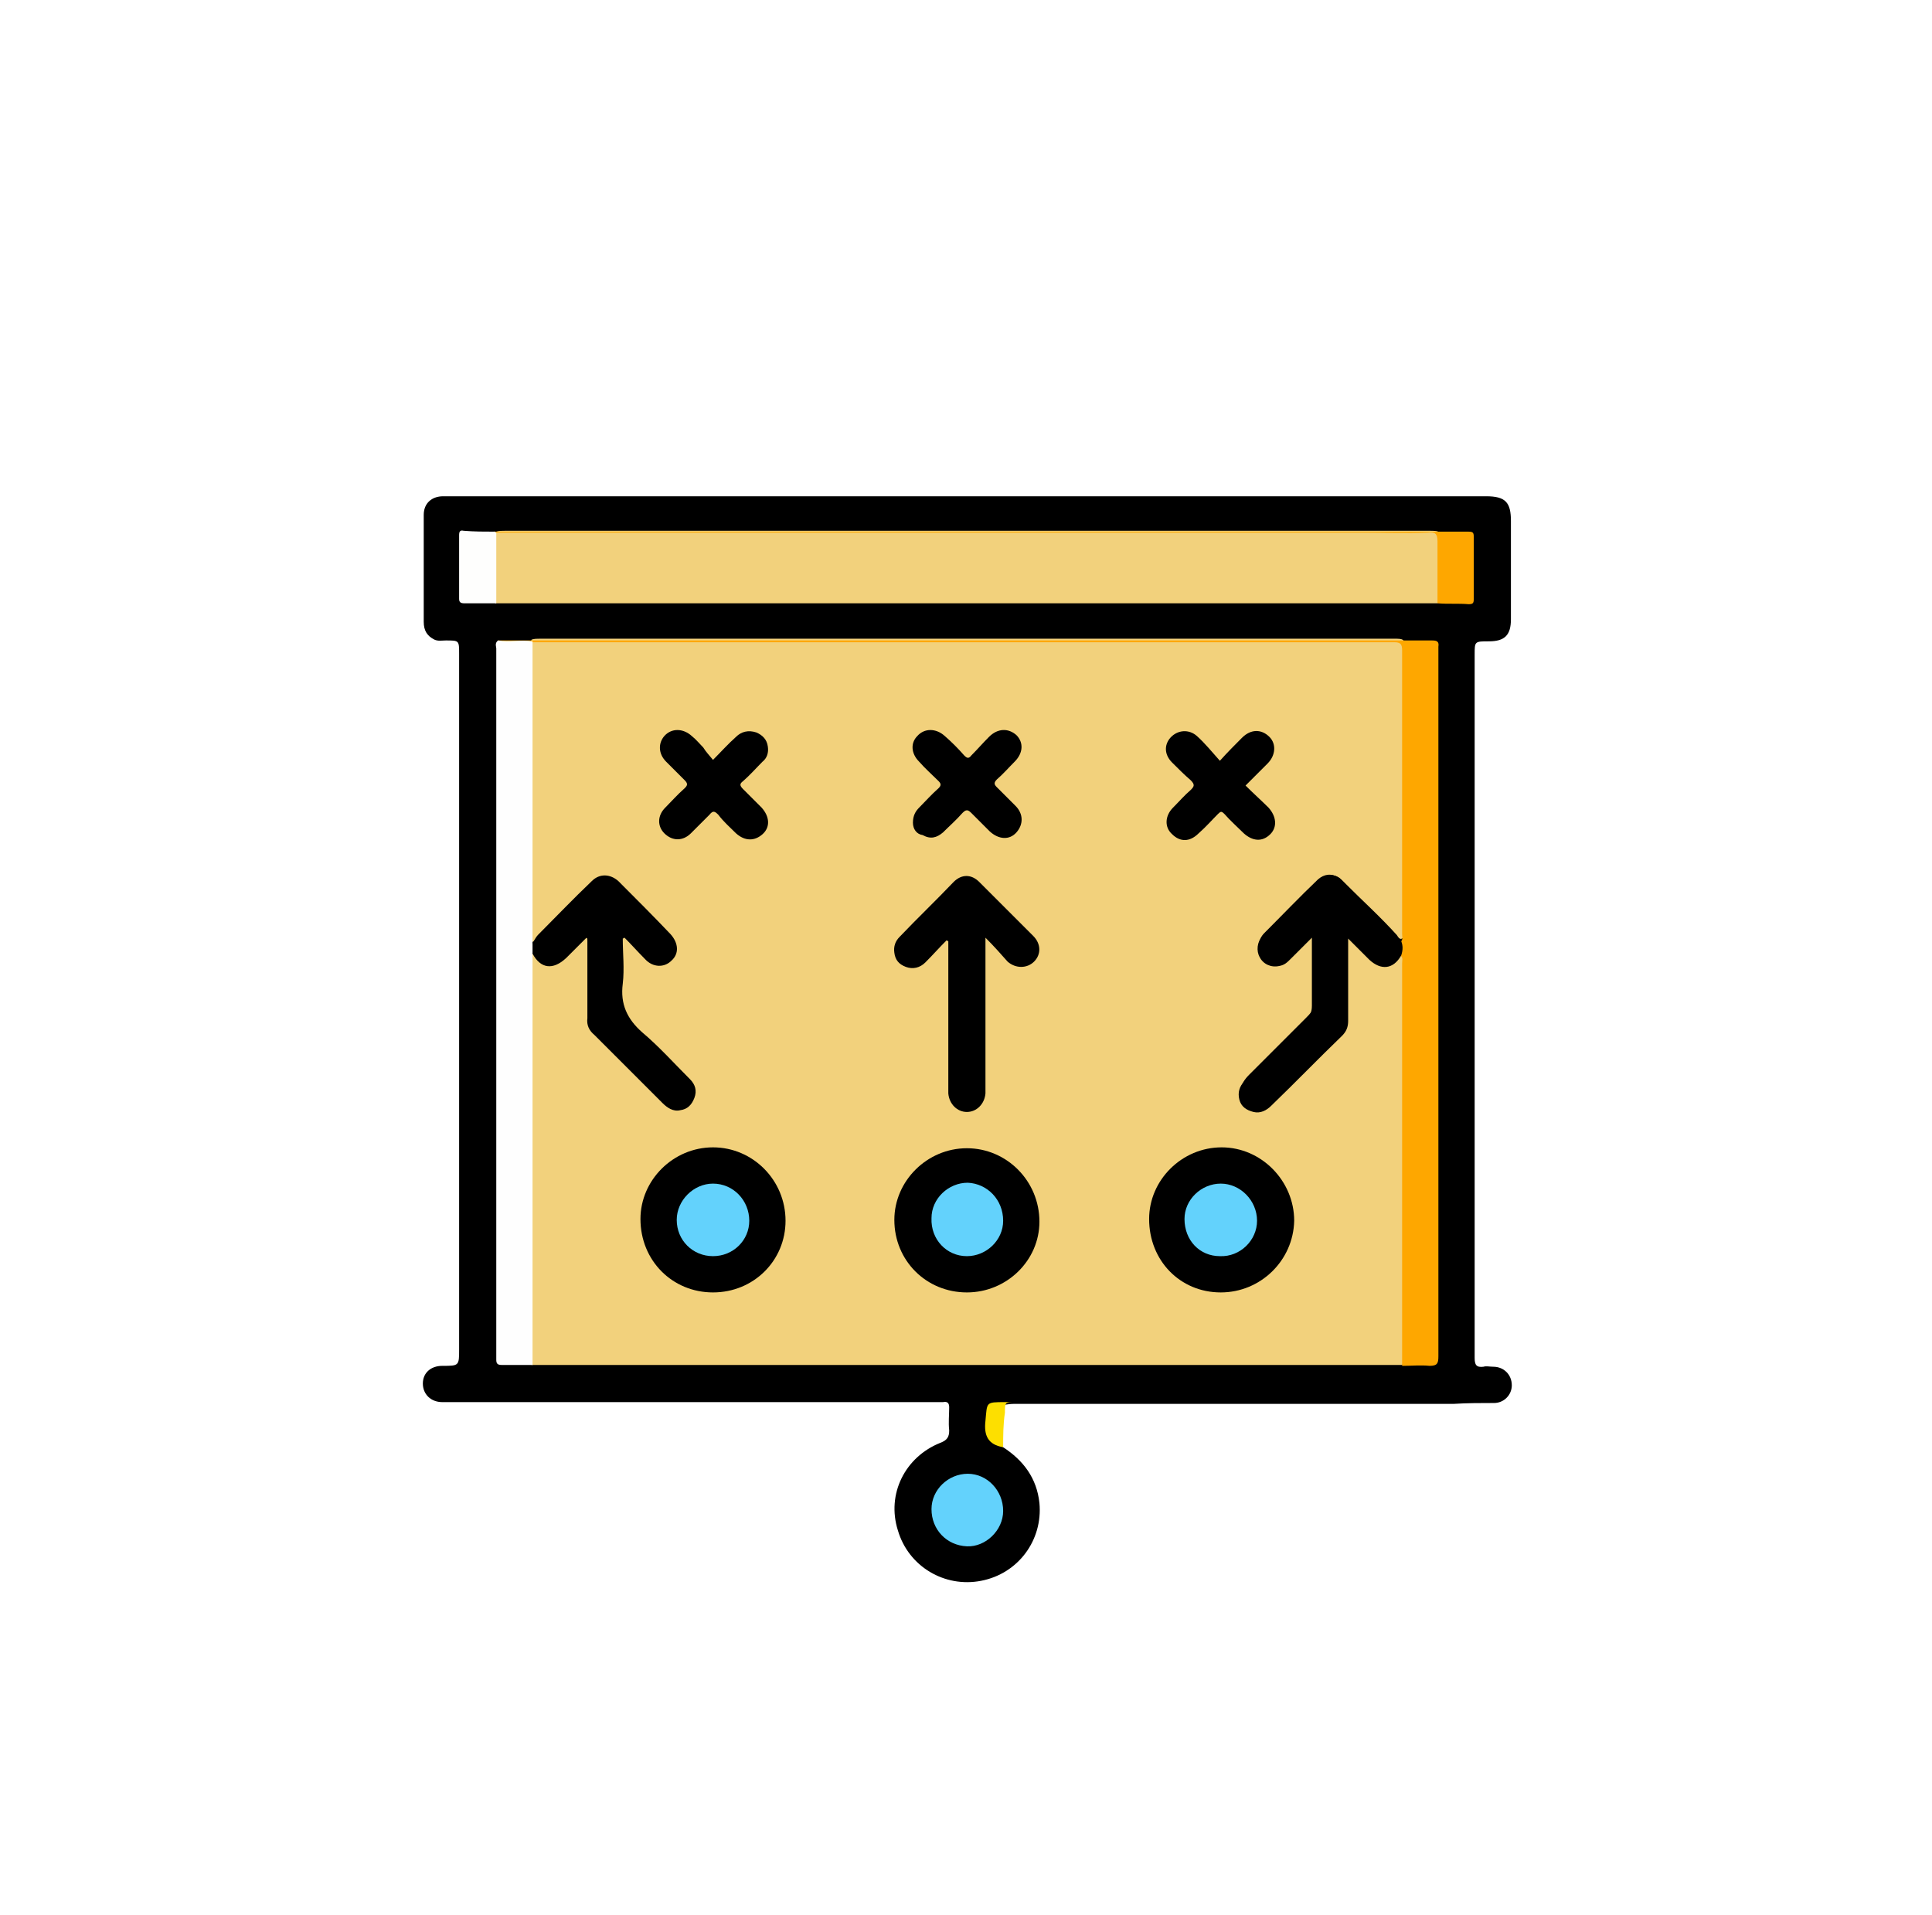 <?xml version="1.0" encoding="utf-8"?>
<!-- Generator: Adobe Illustrator 22.0.0, SVG Export Plug-In . SVG Version: 6.00 Build 0)  -->
<svg version="1.1" xmlns="http://www.w3.org/2000/svg" xmlns:xlink="http://www.w3.org/1999/xlink" x="0px" y="0px"
	 viewBox="0 0 218.4 216.5" style="enable-background:new 0 0 218.4 216.5;" xml:space="preserve">
<style type="text/css">
	.st0{fill:#FFFFFF;}
	.st1{opacity:0.3;}
	.st2{fill:#39B2BE;}
	.st3{fill:#D36E6E;}
	.st4{fill:none;stroke:#B0EF4D;stroke-width:2.5;stroke-linecap:round;stroke-linejoin:round;}
	.st5{fill:#99C503;}
	.st6{fill:none;stroke:#007D25;stroke-width:3.139;stroke-linecap:round;stroke-linejoin:round;}
	.st7{fill:#5B00DA;}
	.st8{fill:none;stroke:#FFFFFF;stroke-width:2.9;stroke-miterlimit:10;}
	.st9{fill-rule:evenodd;clip-rule:evenodd;fill:#FFFFFF;}
	.st10{fill:none;stroke:#99C503;stroke-width:2.994;stroke-linecap:round;stroke-linejoin:round;}
	.st11{fill:#C6433E;}
	.st12{fill:#E20613;}
	.st13{fill:#FCD570;}
	.st14{fill:#FCCD56;}
	.st15{fill:#F5BB41;}
	.st16{fill:#FDE19A;}
	.st17{fill:#FCD879;}
	.st18{fill:#FCD05E;}
	.st19{fill:#F6C55B;}
	.st20{fill:#F7B056;}
	.st21{fill:#F59B45;}
	.st22{fill-rule:evenodd;clip-rule:evenodd;fill:#FFC700;}
	.st23{opacity:0.39;}
	.st24{fill:none;stroke:#FFFFFF;stroke-width:2;stroke-linecap:round;stroke-linejoin:round;}
	.st25{fill:none;stroke:#FFFFFF;stroke-width:2.978;stroke-linecap:round;stroke-linejoin:round;}
	.st26{fill:none;stroke:#FFFFFF;stroke-width:1.975;stroke-linecap:round;stroke-linejoin:round;}
	.st27{fill:none;stroke:#FFFFFF;stroke-width:1.843;stroke-linecap:round;stroke-linejoin:round;}
	.st28{fill:none;stroke:#99C503;stroke-width:3.158;stroke-linecap:round;stroke-linejoin:round;}
	.st29{fill:#FBB040;}
	.st30{fill:#ED5739;}
	.st31{fill:#ED1C24;}
	.st32{fill:#8F1116;}
	.st33{fill:#684791;}
	.st34{fill:#ADF1FF;}
	.st35{fill:#981108;}
	.st36{fill:#BF0F11;}
	.st37{fill:#E73F3A;}
	.st38{fill:#B1100E;}
	.st39{fill:#E20A17;}
	.st40{fill:#A8110C;}
	.st41{fill:#3A9B51;}
	.st42{fill:#58B46D;}
	.st43{fill-rule:evenodd;clip-rule:evenodd;fill:#220501;}
	.st44{fill-rule:evenodd;clip-rule:evenodd;fill:#F6B400;}
	.st45{fill-rule:evenodd;clip-rule:evenodd;fill:#EC7E00;}
	.st46{fill-rule:evenodd;clip-rule:evenodd;fill:#E61F11;}
	.st47{fill-rule:evenodd;clip-rule:evenodd;fill:#77305F;}
	.st48{fill-rule:evenodd;clip-rule:evenodd;fill:#00AE8A;}
	.st49{fill-rule:evenodd;clip-rule:evenodd;fill:#5D1913;}
	.st50{fill:none;stroke:#FFFFFF;stroke-width:0.993;stroke-linecap:round;stroke-linejoin:round;}
	.st51{fill:none;stroke:#FFFFFF;stroke-width:0.9;stroke-linecap:round;stroke-linejoin:round;}
	.st52{fill:none;stroke:#FFFFFF;stroke-width:0.347;stroke-linecap:round;stroke-linejoin:round;}
	.st53{fill:none;stroke:#FFFFFF;stroke-width:0.434;stroke-linecap:round;stroke-linejoin:round;}
	.st54{opacity:0.24;}
	.st55{fill:#FDFDFD;}
	.st56{fill:#FCD212;}
	.st57{fill-rule:evenodd;clip-rule:evenodd;fill:#FF989D;}
	.st58{fill-rule:evenodd;clip-rule:evenodd;fill:#87432A;}
	.st59{fill-rule:evenodd;clip-rule:evenodd;fill:#E9521A;}
	.st60{fill-rule:evenodd;clip-rule:evenodd;fill:#7F252C;}
	.st61{fill-rule:evenodd;clip-rule:evenodd;fill:#2B2626;}
	.st62{fill-rule:evenodd;clip-rule:evenodd;fill:#696969;}
	.st63{fill-rule:evenodd;clip-rule:evenodd;fill:#8C8C8B;}
	.st64{fill-rule:evenodd;clip-rule:evenodd;fill:#3D4D70;}
	.st65{fill:#6400DA;}
	.st66{fill:#FF6500;}
	.st67{fill:#F4EBC6;}
	.st68{fill:#B9B295;}
	.st69{fill:#0E0E0E;}
	.st70{fill:#000922;}
	.st71{fill:#FFFFC7;}
	.st72{fill:#8BBFCB;}
	.st73{fill:#B3D5DD;}
	.st74{fill:#00AEEF;}
	.st75{fill:#008FEF;}
	.st76{fill:#4E82B0;}
	.st77{fill:#5A93B5;}
	.st78{fill:none;stroke:#003142;stroke-width:2.063;stroke-miterlimit:10;}
	.st79{fill:#252D42;}
	.st80{fill:#00090C;}
	.st81{fill:#79B2FF;}
	.st82{fill:#9BC6FF;}
	.st83{fill:#FFCB7C;}
	.st84{fill:#F6838D;}
	.st85{fill:#4799CF;}
	.st86{fill:#D9D9D9;}
	.st87{fill:#AAE5C8;}
	.st88{fill:#85BC94;}
	.st89{fill:#EA9D2D;}
	.st90{fill:#EBEBEB;}
	.st91{fill:#5ABCF3;}
	.st92{fill:#E06661;}
	.st93{fill:#CDCDCD;}
	.st94{fill:#FBB540;}
	.st95{fill:#FDC9A6;}
	.st96{fill:#475D6D;}
	.st97{fill:#2C3F4F;}
	.st98{fill:#F9DC6A;}
	.st99{fill:#E5AC51;}
	.st100{fill:#2BB4F3;}
	.st101{fill:#1687C4;}
	.st102{fill:#F2A077;}
	.st103{fill:#FFCCAA;}
	.st104{fill:#FF5A59;}
	.st105{fill:#CE3A4C;}
	.st106{fill:#FFC800;}
	.st107{fill:#009EE2;}
	.st108{fill:#FFD600;}
	.st109{fill:#005693;}
	.st110{fill:#34A836;}
	.st111{fill-rule:evenodd;clip-rule:evenodd;fill:none;}
	.st112{fill-rule:evenodd;clip-rule:evenodd;fill:#D6C1BE;}
	.st113{fill-rule:evenodd;clip-rule:evenodd;fill:#EAE2E0;}
	.st114{fill-rule:evenodd;clip-rule:evenodd;fill:#66C0B0;}
	.st115{fill-rule:evenodd;clip-rule:evenodd;fill:#56B09E;}
	.st116{fill:none;}
	.st117{fill:#011826;}
	.st118{opacity:0.4;}
	.st119{fill:#00294F;}
	.st120{fill:#884D30;}
	.st121{fill:#3F0D0B;}
	.st122{fill:#A86C0E;}
	.st123{fill:#F09915;}
	.st124{opacity:0.4;fill:#FFFFFF;}
	.st125{fill:#DCDDEE;}
	.st126{fill:#A5A3A9;}
	.st127{fill:#DCCEC3;}
	.st128{fill:#9D5224;}
	.st129{fill:#612E05;}
	.st130{fill:#804118;}
	.st131{fill:#562504;}
	.st132{fill:#723412;}
	.st133{fill:#E3CDBF;}
	.st134{fill:#240500;}
	.st135{fill:#391B00;}
	.st136{fill:#462500;}
	.st137{fill:#D3C8BF;}
	.st138{fill:#4F2200;}
	.st139{fill:none;stroke:#FFFFFF;stroke-width:0.807;stroke-linecap:round;stroke-linejoin:round;}
	.st140{opacity:0.1;fill:#00C1A8;}
	.st141{fill:#FA6B08;}
	.st142{fill:#FF9138;}
	.st143{fill:#123025;}
	.st144{fill:none;stroke:#001609;stroke-width:3;stroke-miterlimit:10;}
	.st145{fill:#32453F;}
	.st146{opacity:0.1;clip-path:url(#SVGID_2_);}
	.st147{fill:#A1B6AD;}
	.st148{fill:#CE5606;}
	.st149{fill:#FDFDD6;}
	.st150{fill:#FDFDDA;}
	.st151{fill:none;stroke:#FDFDD6;stroke-miterlimit:10;}
	.st152{fill:#FF9D4E;}
	.st153{fill:#FFD161;}
	.st154{fill:#FFCC41;}
	.st155{fill:#FFAC00;}
	.st156{fill:#00C1A8;}
	.st157{fill:#001609;}
	.st158{fill:none;stroke:#FFFFFF;stroke-width:3;stroke-linecap:round;stroke-linejoin:round;}
	.st159{fill:#009CDD;}
	.st160{clip-path:url(#SVGID_6_);}
	.st161{fill:url(#SVGID_7_);}
	.st162{fill:url(#SVGID_8_);}
	.st163{fill:url(#SVGID_9_);}
	.st164{fill:url(#SVGID_10_);}
	.st165{fill:url(#SVGID_11_);}
	.st166{fill:url(#SVGID_12_);}
	.st167{fill:url(#SVGID_13_);}
	.st168{fill:url(#SVGID_14_);}
	.st169{fill:url(#SVGID_15_);}
	.st170{fill:url(#SVGID_16_);}
	.st171{fill:url(#SVGID_17_);}
	.st172{fill:url(#SVGID_18_);}
	.st173{fill:url(#SVGID_19_);}
	.st174{fill:url(#SVGID_20_);}
	.st175{fill:url(#SVGID_21_);}
	.st176{fill:url(#SVGID_22_);}
	.st177{fill:url(#SVGID_23_);}
	.st178{fill:#EBF3FA;}
	.st179{clip-path:url(#SVGID_6_);fill:url(#SVGID_24_);}
	.st180{fill:url(#SVGID_25_);}
	.st181{fill:url(#SVGID_26_);}
	.st182{fill:url(#SVGID_29_);}
	.st183{fill:url(#SVGID_30_);}
	.st184{clip-path:url(#SVGID_32_);}
	.st185{clip-path:url(#SVGID_36_);}
	.st186{fill:#418421;}
	.st187{fill:#2D660E;}
	.st188{fill:#84D84E;}
	.st189{opacity:0.4;fill:#2D660E;}
	.st190{fill:#EDC174;}
	.st191{fill:#D8A34E;}
	.st192{fill:#C18733;}
	.st193{opacity:0.4;fill:#1B3D04;}
	.st194{fill:#6AC634;}
	.st195{fill:#245109;}
	.st196{fill:#D6854D;}
	.st197{fill:#BC6428;}
	.st198{fill:#492004;}
	.st199{fill:#66BC2E;}
	.st200{clip-path:url(#SVGID_36_);fill:#009CDD;}
	.st201{fill:#D8BF4C;}
	.st202{fill:#4BDDFD;}
	.st203{opacity:0.6;fill:#13BDE5;}
	.st204{opacity:0.5;fill:#FFEAC1;}
	.st205{opacity:0.7;fill:#FFEAC1;}
	.st206{fill:#FAFFDE;}
	.st207{opacity:0.2;}
	.st208{fill:#BF9D62;}
	.st209{clip-path:url(#SVGID_40_);}
	.st210{clip-path:url(#SVGID_44_);fill:none;}
	.st211{clip-path:url(#SVGID_48_);fill:url(#SVGID_49_);}
	.st212{clip-path:url(#SVGID_48_);fill:url(#SVGID_50_);}
	.st213{clip-path:url(#SVGID_48_);fill:#009CDD;}
	.st214{clip-path:url(#SVGID_48_);}
	.st215{fill:url(#SVGID_51_);}
	.st216{fill:url(#SVGID_52_);}
	.st217{fill:url(#SVGID_53_);}
	.st218{fill:url(#SVGID_54_);}
	.st219{fill:url(#SVGID_55_);}
	.st220{fill:url(#SVGID_56_);}
	.st221{fill:url(#SVGID_57_);}
	.st222{fill:url(#SVGID_58_);}
	.st223{fill:url(#SVGID_59_);}
	.st224{fill:url(#SVGID_60_);}
	.st225{fill:url(#SVGID_61_);}
	.st226{fill:url(#SVGID_62_);}
	.st227{fill:url(#SVGID_63_);}
	.st228{fill:url(#SVGID_64_);}
	.st229{fill:url(#SVGID_65_);}
	.st230{fill:url(#SVGID_66_);}
	.st231{fill:url(#SVGID_67_);}
	.st232{fill:url(#SVGID_68_);}
	.st233{fill:url(#SVGID_69_);}
	.st234{fill:url(#SVGID_70_);}
	.st235{fill:url(#SVGID_71_);}
	.st236{fill:url(#SVGID_72_);}
	.st237{fill:url(#SVGID_73_);}
	.st238{fill:url(#SVGID_74_);}
	.st239{fill:url(#SVGID_75_);}
	.st240{fill:url(#SVGID_76_);}
	.st241{fill:url(#SVGID_77_);}
	.st242{fill:url(#SVGID_78_);}
	.st243{fill:url(#SVGID_79_);}
	.st244{fill:url(#SVGID_80_);}
	.st245{fill:url(#SVGID_81_);}
	.st246{fill:url(#SVGID_82_);}
	.st247{fill:url(#SVGID_83_);}
	.st248{fill:url(#SVGID_84_);}
	.st249{fill:url(#SVGID_85_);}
	.st250{fill:url(#SVGID_86_);}
	.st251{fill:url(#SVGID_87_);}
	.st252{fill:url(#SVGID_88_);}
	.st253{fill:url(#SVGID_89_);}
	.st254{fill:url(#SVGID_90_);}
	.st255{fill:url(#SVGID_91_);}
	.st256{fill:#3B3637;}
	.st257{fill:none;stroke:#3B3637;stroke-width:3;stroke-miterlimit:10;}
	.st258{fill:url(#SVGID_92_);}
	.st259{fill:url(#SVGID_93_);}
	.st260{fill:url(#SVGID_96_);}
	.st261{fill:#4171B1;}
	.st262{fill:#EF7641;}
	.st263{fill:#FDC543;}
	.st264{opacity:0.4;fill:#EF7641;}
	.st265{fill:#D9DAEF;}
	.st266{opacity:0.47;fill:#7B769A;}
	.st267{fill:#E83C70;}
	.st268{opacity:0.38;fill:#D9DAEF;}
	.st269{opacity:0.47;fill:#A29FB8;}
	.st270{fill:#78CED3;}
	.st271{fill:#ACE1E4;}
	.st272{fill:#E6E7F4;}
	.st273{fill:#F8C6AF;}
	.st274{fill:#FEE7B0;}
	.st275{fill:#25578E;}
	.st276{fill:none;stroke:#1F1E21;stroke-width:0.807;stroke-linecap:round;stroke-linejoin:round;}
	.st277{fill:none;stroke:#FF7F0A;stroke-width:3.139;stroke-linecap:round;stroke-linejoin:round;}
	.st278{fill:none;stroke:#FF590A;stroke-width:2.855;stroke-linecap:round;stroke-linejoin:round;}
	.st279{fill:none;stroke:#FF7F0A;stroke-width:3.711;stroke-miterlimit:10;}
	.st280{fill:none;stroke:#FF590A;stroke-width:3.584;stroke-miterlimit:10;}
	.st281{fill:#FF590A;}
	.st282{fill:#FFE300;}
	.st283{fill:#5BCBEA;}
	.st284{fill:#1A1B25;}
	.st285{fill:#03ADF8;}
	.st286{opacity:0.85;fill:#917F86;}
	.st287{opacity:0.55;fill:#E0DBDD;}
	.st288{fill:#FF0029;}
	.st289{opacity:0.55;fill:#E0DBAC;}
	.st290{fill:#21222C;}
	.st291{fill:#C2C2C5;}
	.st292{fill:#FF1867;}
	.st293{fill:#DCDDEE;stroke:#3F0D0B;stroke-width:1.115;stroke-linecap:round;stroke-linejoin:round;stroke-miterlimit:10;}
	.st294{fill:#86C8CD;}
	.st295{fill:#5B7976;}
	.st296{fill:#86C8CD;stroke:#3F0D0B;stroke-width:1.115;stroke-linecap:round;stroke-linejoin:round;stroke-miterlimit:10;}
	.st297{fill:#1F1E21;}
	.st298{fill:#F7E939;}
	.st299{opacity:0.1;clip-path:url(#SVGID_98_);}
	.st300{fill:url(#SVGID_99_);}
	.st301{fill:none;stroke:#FDC543;stroke-linecap:round;stroke-linejoin:round;}
	.st302{fill:#0055B8;}
	.st303{fill:#FF7E00;}
	.st304{fill:#72D8F0;}
	.st305{fill:#069C3E;}
	.st306{fill:#FEC300;}
	.st307{fill:#0073C0;}
	.st308{fill:#9184BB;}
	.st309{fill:#E3DF00;}
	.st310{fill:#FF2480;}
	.st311{fill:#414D56;}
	.st312{fill:#989CB7;}
	.st313{fill:none;stroke:#383838;stroke-linecap:round;stroke-linejoin:round;}
	.st314{fill:#383838;}
	.st315{fill:#4E4E4E;}
	.st316{clip-path:url(#SVGID_103_);}
	.st317{fill:#459D75;}
	.st318{fill:#7E5200;}
	.st319{fill:#613D00;}
	.st320{opacity:0.1;fill:#FFFFFF;}
	.st321{opacity:0.15;fill:#FFFFFF;}
	.st322{opacity:0.2;fill:#FFFFFF;}
	.st323{opacity:0.2;fill:#4D8028;}
	.st324{fill:#54AD42;}
	.st325{fill:#156E2D;}
	.st326{fill:url(#SVGID_104_);}
	.st327{fill:url(#SVGID_105_);}
	.st328{opacity:0.3;fill:url(#SVGID_106_);}
	.st329{fill:url(#SVGID_107_);}
	.st330{fill:#532D00;}
	.st331{opacity:0.3;fill:url(#SVGID_108_);}
	.st332{fill:url(#SVGID_109_);}
	.st333{fill:url(#SVGID_110_);}
	.st334{fill:url(#SVGID_111_);}
	.st335{fill:url(#SVGID_112_);}
	.st336{opacity:0.3;fill:url(#SVGID_113_);}
	.st337{opacity:0.3;fill:url(#SVGID_114_);}
	.st338{opacity:0.3;fill:url(#SVGID_115_);}
	.st339{fill:url(#SVGID_116_);}
	.st340{fill:url(#SVGID_117_);}
	.st341{fill:url(#SVGID_118_);}
	.st342{fill:url(#SVGID_119_);}
	.st343{fill:url(#SVGID_120_);}
	.st344{opacity:0.3;fill:url(#SVGID_121_);}
	.st345{opacity:0.3;fill:url(#SVGID_122_);}
	.st346{fill:url(#SVGID_123_);}
	.st347{fill:url(#SVGID_124_);}
	.st348{fill:url(#SVGID_125_);}
	.st349{fill:url(#SVGID_126_);}
	.st350{fill:url(#SVGID_127_);}
	.st351{opacity:0.3;fill:url(#SVGID_128_);}
	.st352{opacity:0.3;fill:url(#SVGID_129_);}
	.st353{opacity:0.3;fill:url(#SVGID_130_);}
	.st354{fill:url(#SVGID_131_);}
	.st355{fill:url(#SVGID_132_);}
	.st356{fill:url(#SVGID_133_);}
	.st357{fill:#3D2500;}
	.st358{fill:#75BFD8;}
	.st359{opacity:0.24;clip-path:url(#SVGID_135_);}
	.st360{fill:#FFFFFF;stroke:#FFFFFF;stroke-miterlimit:10;}
	.st361{fill:#FFFFFF;stroke:#FFFFFF;stroke-width:2.9;stroke-miterlimit:10;}
	.st362{fill-rule:evenodd;clip-rule:evenodd;fill:#FFFFFF;stroke:#FFFFFF;stroke-miterlimit:10;}
	.st363{fill:none;stroke:#FFFFFF;stroke-width:3.551;stroke-linecap:round;stroke-linejoin:round;}
	.st364{fill:none;stroke:#FFFFFF;stroke-width:3.746;stroke-linecap:round;stroke-linejoin:round;}
	.st365{fill:none;stroke:#003142;stroke-width:2.444;stroke-miterlimit:10;}
	.st366{clip-path:url(#SVGID_137_);}
	.st367{fill:#488AB7;}
	.st368{fill:#F29949;}
	.st369{fill:#F94600;}
	.st370{fill:#2D202A;}
	.st371{fill:#053451;}
	.st372{fill:#7F3F14;}
	.st373{fill:#D88139;}
	.st374{fill:#A85822;}
	.st375{fill:#2E1F22;}
	.st376{fill:#E28940;}
	.st377{clip-path:url(#SVGID_139_);fill:#B0EEE8;}
	.st378{clip-path:url(#SVGID_139_);}
	.st379{fill:#CEAE97;}
	.st380{fill:#B79780;}
	.st381{fill:#AF4C4A;}
	.st382{fill:#C16363;}
	.st383{fill:#8090AA;}
	.st384{fill:#4E4F56;}
	.st385{fill:#CBCBD1;}
	.st386{fill:#FCFCFC;}
	.st387{fill:#DEDEE0;}
	.st388{fill:#F0F0F2;}
	.st389{fill:#D8645B;}
	.st390{fill:#BDBDBD;}
	.st391{fill:#E57873;}
	.st392{fill:#D19A75;}
	.st393{fill:#BC845E;}
	.st394{fill:#DB9E75;}
	.st395{clip-path:url(#SVGID_141_);fill:#B0EEE8;}
	.st396{clip-path:url(#SVGID_141_);}
	.st397{fill:#F99F55;}
	.st398{fill:#EF8637;}
	.st399{fill:#FCAC70;}
	.st400{fill:#C6CADB;}
	.st401{opacity:0.6;fill:#F0F0F2;}
	.st402{fill:#B4B9D3;}
	.st403{fill:#7B809B;}
	.st404{fill:#B2B7CE;}
	.st405{fill:#5F6B89;}
	.st406{clip-path:url(#SVGID_143_);fill:#4E5B75;}
	.st407{fill:#AF4B48;}
	.st408{clip-path:url(#SVGID_145_);}
	.st409{fill:#8ED1DB;}
	.st410{fill:#FCEF50;}
	.st411{fill:none;stroke:#3F3B3C;stroke-width:0.5;stroke-miterlimit:10;}
	.st412{fill:#F28B0F;}
	.st413{fill:#F4AC0E;}
	.st414{fill:#E86B62;}
	.st415{fill:#5B462F;}
	.st416{fill:#CE493E;}
	.st417{clip-path:url(#SVGID_147_);}
	.st418{fill:#2296BA;}
	.st419{fill:#BADB45;}
	.st420{fill:#69A8D9;}
	.st421{fill:none;stroke:#89C7DA;stroke-miterlimit:10;}
	.st422{fill:none;stroke:#69A8D9;stroke-width:0.9;stroke-linecap:round;stroke-linejoin:round;}
	.st423{fill:#ECECED;}
	.st424{fill:none;stroke:#E73F3A;stroke-width:3;stroke-linecap:round;stroke-linejoin:round;}
	.st425{opacity:0.8;clip-path:url(#SVGID_149_);fill:#009CDD;}
	.st426{opacity:0.8;clip-path:url(#SVGID_149_);}
	.st427{fill:url(#SVGID_151_);}
	.st428{fill:url(#SVGID_152_);}
	.st429{fill:url(#SVGID_153_);}
	.st430{fill:url(#SVGID_154_);}
	.st431{fill:url(#SVGID_155_);}
	.st432{fill:url(#SVGID_156_);}
	.st433{fill:url(#SVGID_157_);}
	.st434{fill:url(#SVGID_158_);}
	.st435{fill:url(#SVGID_159_);}
	.st436{fill:url(#SVGID_160_);}
	.st437{fill:url(#SVGID_161_);}
	.st438{fill:url(#SVGID_163_);}
	.st439{fill:url(#SVGID_165_);}
	.st440{fill:url(#SVGID_167_);}
	.st441{fill:url(#SVGID_169_);}
	.st442{fill:url(#SVGID_171_);}
	.st443{fill:url(#SVGID_173_);}
	.st444{fill:url(#SVGID_174_);}
	.st445{fill:url(#SVGID_175_);}
	.st446{fill:url(#SVGID_177_);}
	.st447{fill:url(#SVGID_179_);}
	.st448{fill:url(#SVGID_180_);}
	.st449{fill:url(#SVGID_181_);}
	.st450{fill:url(#SVGID_182_);}
	.st451{fill:url(#SVGID_183_);}
	.st452{fill:none;stroke:#FFFFFF;stroke-width:0.648;stroke-miterlimit:10;}
	.st453{fill:url(#SVGID_184_);}
	.st454{fill:url(#SVGID_185_);}
	.st455{fill:url(#SVGID_186_);}
	.st456{fill:url(#SVGID_187_);}
	.st457{fill:url(#SVGID_188_);}
	.st458{fill:url(#SVGID_189_);}
	.st459{fill:url(#SVGID_190_);}
	.st460{fill:url(#SVGID_191_);}
	.st461{fill:url(#SVGID_192_);}
	.st462{fill:url(#SVGID_193_);}
	.st463{fill:url(#SVGID_194_);}
	.st464{fill:url(#SVGID_195_);}
	.st465{fill:url(#SVGID_196_);}
	.st466{fill:url(#SVGID_197_);}
	.st467{fill:url(#SVGID_198_);}
	.st468{fill:url(#SVGID_199_);}
	.st469{fill:url(#SVGID_200_);}
	.st470{fill:url(#SVGID_201_);}
	.st471{fill:url(#SVGID_202_);}
	.st472{fill:url(#SVGID_203_);}
	.st473{fill:url(#SVGID_204_);}
	.st474{opacity:0.24;clip-path:url(#SVGID_207_);}
	.st475{fill:#FF902C;}
	.st476{fill:none;stroke:#FF902C;stroke-width:3.551;stroke-linecap:round;stroke-linejoin:round;}
	.st477{fill:none;stroke:#FF902C;stroke-width:3.746;stroke-linecap:round;stroke-linejoin:round;}
	.st478{opacity:0.5;fill:#FFFFFF;}
	.st479{fill:#798746;}
	.st480{fill:#704A30;}
	.st481{fill:#A7BC77;}
	.st482{clip-path:url(#SVGID_209_);fill:#4E5B75;}
	.st483{fill:#BDD381;}
	.st484{opacity:0.24;clip-path:url(#SVGID_211_);}
	.st485{fill:#A9D146;}
	.st486{fill:none;stroke:#99C503;stroke-width:3.551;stroke-linecap:round;stroke-linejoin:round;}
	.st487{fill:none;stroke:#99C503;stroke-width:3.746;stroke-linecap:round;stroke-linejoin:round;}
	.st488{fill:#9AE9F4;}
	.st489{fill:none;stroke:#9AE9F4;stroke-width:3.551;stroke-linecap:round;stroke-linejoin:round;}
	.st490{fill:none;stroke:#9AE9F4;stroke-width:3.746;stroke-linecap:round;stroke-linejoin:round;}
	.st491{opacity:0.89;}
	.st492{opacity:0.44;fill:url(#SVGID_212_);}
	.st493{opacity:0.19;fill:url(#SVGID_213_);}
	.st494{fill:#80DFE5;}
	.st495{opacity:0.47;fill:#00B1CB;}
	.st496{fill:#1B87A1;}
	.st497{fill:#1D788B;}
	.st498{fill:#185C69;}
	.st499{fill:#0C525E;}
	.st500{opacity:0.24;clip-path:url(#SVGID_215_);}
	.st501{fill:#F2BD00;}
	.st502{fill:none;stroke:#F2BD00;stroke-width:3.551;stroke-linecap:round;stroke-linejoin:round;}
	.st503{fill:none;stroke:#F2BD00;stroke-width:3.746;stroke-linecap:round;stroke-linejoin:round;}
	.st504{fill:#E54654;}
	.st505{fill:#463131;}
	.st506{fill:#FF6800;}
	.st507{clip-path:url(#SVGID_216_);}
	.st508{clip-path:url(#SVGID_218_);}
	.st509{clip-path:url(#SVGID_218_);fill:#009CDD;}
	.st510{clip-path:url(#SVGID_220_);}
	.st511{clip-path:url(#SVGID_223_);fill:none;}
	.st512{clip-path:url(#SVGID_226_);fill:url(#SVGID_228_);}
	.st513{clip-path:url(#SVGID_226_);fill:url(#SVGID_230_);}
	.st514{clip-path:url(#SVGID_226_);fill:#009CDD;}
	.st515{clip-path:url(#SVGID_226_);}
	.st516{fill:url(#SVGID_231_);}
	.st517{fill:url(#SVGID_232_);}
	.st518{fill:url(#SVGID_233_);}
	.st519{fill:url(#SVGID_234_);}
	.st520{fill:url(#SVGID_235_);}
	.st521{fill:url(#SVGID_236_);}
	.st522{fill:url(#SVGID_237_);}
	.st523{fill:url(#SVGID_238_);}
	.st524{fill:url(#SVGID_239_);}
	.st525{fill:url(#SVGID_240_);}
	.st526{fill:url(#SVGID_241_);}
	.st527{fill:url(#SVGID_242_);}
	.st528{fill:url(#SVGID_243_);}
	.st529{fill:url(#SVGID_244_);}
	.st530{fill:url(#SVGID_245_);}
	.st531{fill:url(#SVGID_246_);}
	.st532{fill:url(#SVGID_247_);}
	.st533{fill:url(#SVGID_248_);}
	.st534{fill:url(#SVGID_249_);}
	.st535{fill:url(#SVGID_250_);}
	.st536{fill:url(#SVGID_252_);}
	.st537{fill:url(#SVGID_253_);}
	.st538{fill:url(#SVGID_254_);}
	.st539{fill:url(#SVGID_255_);}
	.st540{fill:url(#SVGID_256_);}
	.st541{fill:url(#SVGID_257_);}
	.st542{fill:url(#SVGID_258_);}
	.st543{fill:url(#SVGID_259_);}
	.st544{fill:url(#SVGID_260_);}
	.st545{fill:url(#SVGID_261_);}
	.st546{fill:url(#SVGID_262_);}
	.st547{fill:url(#SVGID_263_);}
	.st548{fill:url(#SVGID_264_);}
	.st549{fill:url(#SVGID_265_);}
	.st550{fill:url(#SVGID_266_);}
	.st551{fill:url(#SVGID_267_);}
	.st552{fill:url(#SVGID_268_);}
	.st553{fill:url(#SVGID_269_);}
	.st554{fill:url(#SVGID_270_);}
	.st555{fill:url(#SVGID_271_);}
	.st556{fill:url(#SVGID_272_);}
	.st557{fill:url(#SVGID_273_);}
	.st558{fill:url(#SVGID_274_);}
	.st559{clip-path:url(#SVGID_277_);}
	.st560{fill:url(#SVGID_278_);}
	.st561{fill:url(#SVGID_279_);}
	.st562{fill:url(#SVGID_280_);}
	.st563{fill:url(#SVGID_281_);}
	.st564{fill:url(#SVGID_282_);}
	.st565{fill:url(#SVGID_283_);}
	.st566{fill:url(#SVGID_284_);}
	.st567{fill:url(#SVGID_285_);}
	.st568{fill:url(#SVGID_286_);}
	.st569{fill:url(#SVGID_287_);}
	.st570{fill:url(#SVGID_288_);}
	.st571{fill:url(#SVGID_289_);}
	.st572{fill:url(#SVGID_290_);}
	.st573{fill:url(#SVGID_291_);}
	.st574{fill:url(#SVGID_292_);}
	.st575{fill:url(#SVGID_293_);}
	.st576{fill:url(#SVGID_294_);}
	.st577{clip-path:url(#SVGID_277_);fill:url(#SVGID_295_);}
	.st578{fill:url(#SVGID_296_);}
	.st579{fill:url(#SVGID_297_);}
	.st580{fill:url(#SVGID_299_);}
	.st581{fill:url(#SVGID_300_);}
	.st582{opacity:0.24;clip-path:url(#SVGID_302_);}
	.st583{clip-path:url(#SVGID_304_);}
	.st584{fill:none;stroke:#FFFFFF;stroke-width:1.331;stroke-linecap:round;stroke-linejoin:round;}
	.st585{clip-path:url(#SVGID_304_);fill:#D8B20F;}
	.st586{clip-path:url(#SVGID_304_);fill:#2D202A;}
	.st587{fill:#E57E66;}
	.st588{fill:#F9B818;}
	.st589{fill:#FCD786;}
	.st590{fill:#6EAF9F;}
	.st591{fill:#E74C4E;}
	.st592{fill:#58897E;}
	.st593{fill-rule:evenodd;clip-rule:evenodd;fill:#2D7441;}
	.st594{fill-rule:evenodd;clip-rule:evenodd;fill:#51AE4F;}
	.st595{fill:#333333;}
	.st596{fill:none;stroke:#FFFFFF;stroke-width:1.34;stroke-linecap:round;stroke-linejoin:round;}
	.st597{clip-path:url(#SVGID_306_);fill:#488AB7;}
	.st598{clip-path:url(#SVGID_306_);}
	.st599{clip-path:url(#SVGID_306_);fill:#993316;}
	.st600{clip-path:url(#SVGID_306_);fill:#EF8615;}
	.st601{clip-path:url(#SVGID_306_);fill:#2D202A;}
	.st602{clip-path:url(#SVGID_306_);fill:#E68888;}
	.st603{clip-path:url(#SVGID_306_);fill:#F29949;}
	.st604{clip-path:url(#SVGID_306_);fill:#7F3F14;}
	.st605{clip-path:url(#SVGID_306_);fill:#D88139;}
	.st606{clip-path:url(#SVGID_306_);fill:#A85822;}
	.st607{clip-path:url(#SVGID_306_);fill:#2E1F22;}
	.st608{clip-path:url(#SVGID_306_);fill:#E28940;}
	.st609{clip-path:url(#SVGID_308_);}
	.st610{clip-path:url(#SVGID_308_);fill:#D8B20F;}
	.st611{clip-path:url(#SVGID_308_);fill:#2D202A;}
	.st612{clip-path:url(#SVGID_310_);fill:#488AB7;}
	.st613{clip-path:url(#SVGID_310_);}
	.st614{clip-path:url(#SVGID_310_);fill:#993316;}
	.st615{clip-path:url(#SVGID_310_);fill:#EF8615;}
	.st616{clip-path:url(#SVGID_310_);fill:#2D202A;}
	.st617{clip-path:url(#SVGID_310_);fill:#E68888;}
	.st618{clip-path:url(#SVGID_310_);fill:#F29949;}
	.st619{clip-path:url(#SVGID_310_);fill:#7F3F14;}
	.st620{clip-path:url(#SVGID_310_);fill:#D88139;}
	.st621{clip-path:url(#SVGID_310_);fill:#A85822;}
	.st622{clip-path:url(#SVGID_310_);fill:#2E1F22;}
	.st623{clip-path:url(#SVGID_310_);fill:#E28940;}
	.st624{opacity:0.5;}
	.st625{fill:#193F5F;}
	.st626{fill:none;stroke:#FFFFFF;stroke-width:1.259;stroke-linecap:round;stroke-linejoin:round;}
	.st627{clip-path:url(#SVGID_312_);}
	.st628{fill:#E74E1B;}
	.st629{fill:#F2AF8D;}
	.st630{fill:#E42D31;}
	.st631{fill:#D8B20F;}
	.st632{fill:#F6B87E;}
	.st633{fill:#EE9A79;}
	.st634{fill:#C89929;}
	.st635{fill:url(#SVGID_313_);}
	.st636{fill:url(#SVGID_314_);}
	.st637{fill:url(#SVGID_315_);}
	.st638{fill:url(#SVGID_316_);}
	.st639{fill:url(#SVGID_317_);}
	.st640{fill:url(#SVGID_318_);}
	.st641{fill:url(#SVGID_319_);}
	.st642{fill:url(#SVGID_320_);}
	.st643{fill:url(#SVGID_321_);}
	.st644{fill:url(#SVGID_322_);}
	.st645{fill:url(#SVGID_323_);}
	.st646{fill:url(#SVGID_324_);}
	.st647{fill:url(#SVGID_325_);}
	.st648{fill:url(#SVGID_326_);}
	.st649{fill:url(#SVGID_327_);}
	.st650{fill:url(#SVGID_328_);}
	.st651{fill:url(#SVGID_329_);}
	.st652{fill:url(#SVGID_330_);}
	.st653{fill:url(#SVGID_331_);}
	.st654{fill:url(#SVGID_332_);}
	.st655{fill:url(#SVGID_333_);}
	.st656{fill:url(#SVGID_334_);}
	.st657{fill:url(#SVGID_335_);}
	.st658{fill:url(#SVGID_336_);}
	.st659{fill:url(#SVGID_337_);}
	.st660{fill:url(#SVGID_338_);}
	.st661{fill:url(#SVGID_339_);}
	.st662{fill:url(#SVGID_340_);}
	.st663{fill:url(#SVGID_341_);}
	.st664{fill:url(#SVGID_342_);}
	.st665{fill:url(#SVGID_343_);}
	.st666{fill:url(#SVGID_344_);}
	.st667{fill:url(#SVGID_345_);}
	.st668{fill:url(#SVGID_346_);}
	.st669{fill:url(#SVGID_347_);}
	.st670{fill:url(#SVGID_348_);}
	.st671{fill:url(#SVGID_349_);}
	.st672{fill:url(#SVGID_350_);}
	.st673{fill:url(#SVGID_351_);}
	.st674{fill:url(#SVGID_352_);}
	.st675{fill:url(#SVGID_353_);}
	.st676{fill:url(#SVGID_354_);}
	.st677{fill:url(#SVGID_355_);}
	.st678{fill:url(#SVGID_356_);}
	.st679{fill:url(#SVGID_357_);}
	.st680{fill:url(#SVGID_358_);}
	.st681{fill:url(#SVGID_359_);}
	.st682{fill:url(#SVGID_360_);}
	.st683{fill:url(#SVGID_361_);}
	.st684{fill:url(#SVGID_362_);}
	.st685{fill:url(#SVGID_363_);}
	.st686{fill:url(#SVGID_364_);}
	.st687{fill:url(#SVGID_365_);}
	.st688{fill:url(#SVGID_366_);}
	.st689{fill:url(#SVGID_367_);}
	.st690{fill:url(#SVGID_368_);}
	.st691{opacity:0.24;clip-path:url(#SVGID_370_);}
	.st692{clip-path:url(#SVGID_372_);}
	.st693{clip-path:url(#SVGID_372_);fill:#D8B20F;}
	.st694{clip-path:url(#SVGID_372_);fill:#2D202A;}
	.st695{clip-path:url(#SVGID_374_);fill:#488AB7;}
	.st696{clip-path:url(#SVGID_374_);}
	.st697{clip-path:url(#SVGID_374_);fill:#993316;}
	.st698{clip-path:url(#SVGID_374_);fill:#EF8615;}
	.st699{clip-path:url(#SVGID_374_);fill:#2D202A;}
	.st700{clip-path:url(#SVGID_374_);fill:#E68888;}
	.st701{clip-path:url(#SVGID_374_);fill:#F29949;}
	.st702{clip-path:url(#SVGID_374_);fill:#7F3F14;}
	.st703{clip-path:url(#SVGID_374_);fill:#D88139;}
	.st704{clip-path:url(#SVGID_374_);fill:#A85822;}
	.st705{clip-path:url(#SVGID_374_);fill:#2E1F22;}
	.st706{clip-path:url(#SVGID_374_);fill:#E28940;}
	.st707{clip-path:url(#SVGID_376_);fill:#993316;}
	.st708{clip-path:url(#SVGID_376_);fill:#6EAF9F;}
	.st709{clip-path:url(#SVGID_376_);fill:#2D202A;}
	.st710{clip-path:url(#SVGID_376_);fill:#EF8615;}
	.st711{clip-path:url(#SVGID_376_);fill:#E68888;}
	.st712{clip-path:url(#SVGID_376_);}
	.st713{fill:#993316;}
	.st714{clip-path:url(#SVGID_376_);fill:#D05B63;}
	.st715{clip-path:url(#SVGID_376_);fill:#2E1F22;}
	.st716{clip-path:url(#SVGID_376_);fill:#732116;}
	.st717{clip-path:url(#SVGID_378_);fill:#993316;}
	.st718{clip-path:url(#SVGID_378_);fill:#6EAF9F;}
	.st719{clip-path:url(#SVGID_378_);fill:#2D202A;}
	.st720{clip-path:url(#SVGID_378_);fill:#EF8615;}
	.st721{clip-path:url(#SVGID_378_);fill:#E68888;}
	.st722{clip-path:url(#SVGID_378_);}
	.st723{clip-path:url(#SVGID_378_);fill:#D05B63;}
	.st724{clip-path:url(#SVGID_378_);fill:#2E1F22;}
	.st725{clip-path:url(#SVGID_378_);fill:#732116;}
	.st726{fill:#EF8615;}
	.st727{fill:#E68888;}
	.st728{fill:#D05B63;}
	.st729{fill:#732116;}
	.st730{fill:#062630;}
	.st731{fill:#2C5E6E;}
	.st732{fill:#FFFFEB;}
	.st733{clip-path:url(#SVGID_380_);}
	.st734{fill:none;stroke:#FFFFFF;stroke-width:1.267;stroke-linecap:round;stroke-linejoin:round;}
	.st735{fill:#5B1B1A;}
	.st736{fill:#493B4B;}
	.st737{clip-path:url(#SVGID_382_);}
	.st738{clip-path:url(#SVGID_384_);fill:#B0EEE8;}
	.st739{clip-path:url(#SVGID_384_);}
	.st740{clip-path:url(#SVGID_386_);fill:#4E5B75;}
	.st741{clip-path:url(#SVGID_388_);}
	.st742{clip-path:url(#SVGID_390_);}
	.st743{clip-path:url(#SVGID_392_);fill:#B0EEE8;}
	.st744{clip-path:url(#SVGID_392_);}
	.st745{clip-path:url(#SVGID_396_);}
	.st746{clip-path:url(#SVGID_398_);}
	.st747{opacity:0.24;clip-path:url(#SVGID_400_);}
	.st748{opacity:0.24;clip-path:url(#SVGID_402_);}
	.st749{clip-path:url(#SVGID_404_);}
	.st750{fill:none;stroke:#FFCA55;stroke-width:3;stroke-linecap:round;stroke-linejoin:round;}
	.st751{fill:none;stroke:#57A7FF;stroke-width:3;stroke-linecap:round;stroke-linejoin:round;}
	.st752{clip-path:url(#SVGID_406_);}
	.st753{fill:#721D09;}
	.st754{fill:#6FBC5E;}
	.st755{fill:#823323;}
	.st756{fill:#352E34;}
	.st757{fill:#669B59;}
	.st758{fill:#541B12;}
	.st759{clip-path:url(#SVGID_408_);}
	.st760{clip-path:url(#SVGID_410_);}
	.st761{clip-path:url(#SVGID_412_);}
	.st762{clip-path:url(#SVGID_414_);}
	.st763{clip-path:url(#SVGID_416_);}
	.st764{clip-path:url(#SVGID_418_);}
	.st765{clip-path:url(#SVGID_420_);}
	.st766{clip-path:url(#SVGID_422_);}
	.st767{clip-path:url(#SVGID_424_);}
	.st768{clip-path:url(#SVGID_426_);}
	.st769{clip-path:url(#SVGID_428_);}
	.st770{clip-path:url(#SVGID_430_);}
	.st771{fill:none;stroke:#81B11D;stroke-width:2;stroke-linecap:round;stroke-linejoin:round;}
	.st772{fill:none;stroke:#E74C4E;stroke-width:2;stroke-linecap:round;stroke-linejoin:round;}
	.st773{fill:none;stroke:#F9B818;stroke-width:2;stroke-linecap:round;stroke-linejoin:round;}
	.st774{fill:none;stroke:#58897E;stroke-width:2;stroke-linecap:round;stroke-linejoin:round;}
	.st775{fill:none;stroke:#FFFFFF;stroke-miterlimit:10;}
	.st776{clip-path:url(#SVGID_432_);}
	.st777{fill-rule:evenodd;clip-rule:evenodd;fill:#F09B5C;}
	.st778{fill-rule:evenodd;clip-rule:evenodd;fill:#264F2E;}
	.st779{fill-rule:evenodd;clip-rule:evenodd;fill:#5A2524;}
	.st780{fill:#9E693D;}
	.st781{fill:#F09B5C;}
	.st782{fill:#264F2E;}
	.st783{fill:#51AE4F;}
	.st784{fill:#2D7441;}
	.st785{fill:#5A2524;}
	.st786{clip-path:url(#SVGID_434_);fill:#993316;}
	.st787{clip-path:url(#SVGID_434_);fill:#6EAF9F;}
	.st788{clip-path:url(#SVGID_434_);fill:#2D202A;}
	.st789{clip-path:url(#SVGID_434_);fill:#EF8615;}
	.st790{clip-path:url(#SVGID_434_);fill:#E68888;}
	.st791{clip-path:url(#SVGID_434_);}
	.st792{clip-path:url(#SVGID_434_);fill:#D05B63;}
	.st793{clip-path:url(#SVGID_434_);fill:#2E1F22;}
	.st794{clip-path:url(#SVGID_434_);fill:#732116;}
	.st795{clip-path:url(#SVGID_436_);}
	.st796{clip-path:url(#SVGID_438_);}
	.st797{clip-path:url(#SVGID_440_);fill:#993316;}
	.st798{clip-path:url(#SVGID_440_);fill:#6EAF9F;}
	.st799{clip-path:url(#SVGID_440_);fill:#2D202A;}
	.st800{clip-path:url(#SVGID_440_);fill:#EF8615;}
	.st801{clip-path:url(#SVGID_440_);fill:#E68888;}
	.st802{clip-path:url(#SVGID_440_);}
	.st803{clip-path:url(#SVGID_440_);fill:#D05B63;}
	.st804{clip-path:url(#SVGID_440_);fill:#2E1F22;}
	.st805{clip-path:url(#SVGID_440_);fill:#732116;}
	.st806{opacity:0.8;clip-path:url(#SVGID_442_);fill:#009CDD;}
	.st807{opacity:0.8;clip-path:url(#SVGID_442_);}
	.st808{fill:url(#SVGID_444_);}
	.st809{fill:url(#SVGID_445_);}
	.st810{fill:url(#SVGID_446_);}
	.st811{fill:url(#SVGID_447_);}
	.st812{fill:url(#SVGID_448_);}
	.st813{fill:url(#SVGID_449_);}
	.st814{fill:url(#SVGID_450_);}
	.st815{fill:url(#SVGID_451_);}
	.st816{fill:url(#SVGID_452_);}
	.st817{fill:url(#SVGID_453_);}
	.st818{fill:url(#SVGID_454_);}
	.st819{fill:url(#SVGID_455_);}
	.st820{fill:url(#SVGID_456_);}
	.st821{fill:url(#SVGID_457_);}
	.st822{fill:url(#SVGID_458_);}
	.st823{fill:url(#SVGID_459_);}
	.st824{fill:url(#SVGID_460_);}
	.st825{fill:url(#SVGID_461_);}
	.st826{fill:url(#SVGID_462_);}
	.st827{fill:url(#SVGID_463_);}
	.st828{fill:url(#SVGID_464_);}
	.st829{fill:url(#SVGID_465_);}
	.st830{fill:url(#SVGID_466_);}
	.st831{fill:url(#SVGID_467_);}
	.st832{fill:url(#SVGID_468_);}
	.st833{fill:url(#SVGID_469_);}
	.st834{fill:url(#SVGID_470_);}
	.st835{fill:url(#SVGID_471_);}
	.st836{fill:url(#SVGID_472_);}
	.st837{fill:url(#SVGID_473_);}
	.st838{fill:url(#SVGID_474_);}
	.st839{fill:url(#SVGID_475_);}
	.st840{fill:url(#SVGID_476_);}
	.st841{fill:url(#SVGID_477_);}
	.st842{fill:url(#SVGID_478_);}
	.st843{fill:url(#SVGID_479_);}
	.st844{fill:url(#SVGID_480_);}
	.st845{fill:url(#SVGID_481_);}
	.st846{fill:url(#SVGID_482_);}
	.st847{fill:url(#SVGID_483_);}
	.st848{fill:url(#SVGID_484_);}
	.st849{fill:url(#SVGID_485_);}
	.st850{fill:url(#SVGID_486_);}
	.st851{fill:url(#SVGID_487_);}
	.st852{fill:url(#SVGID_488_);}
	.st853{fill:url(#SVGID_489_);}
	.st854{opacity:0.24;clip-path:url(#SVGID_492_);}
	.st855{clip-path:url(#SVGID_494_);}
	.st856{fill:#1DA7E1;}
	.st857{clip-path:url(#SVGID_496_);}
	.st858{clip-path:url(#SVGID_498_);fill:#B0EEE8;}
	.st859{clip-path:url(#SVGID_498_);}
	.st860{fill:#558FA5;}
	.st861{fill:#C2D7DF;}
	.st862{fill:#5D95A9;}
	.st863{fill:#CEDFE5;}
	.st864{opacity:0.8;fill:#009CDD;}
	.st865{fill:none;stroke:#74C9ED;stroke-miterlimit:10;}
	.st866{clip-path:url(#SVGID_500_);fill:#B0EEE8;}
	.st867{clip-path:url(#SVGID_500_);}
	.st868{clip-path:url(#SVGID_502_);fill:#4E5B75;}
	.st869{clip-path:url(#SVGID_504_);}
	.st870{clip-path:url(#SVGID_506_);fill:#B0EEE8;}
	.st871{clip-path:url(#SVGID_506_);}
	.st872{clip-path:url(#SVGID_508_);fill:#4E5B75;}
	.st873{clip-path:url(#SVGID_510_);}
	.st874{fill:#5E3D1E;}
	.st875{fill:#B8D74B;}
	.st876{fill:#DD980E;}
	.st877{opacity:0.24;clip-path:url(#SVGID_512_);}
	.st878{clip-path:url(#SVGID_514_);}
	.st879{clip-path:url(#SVGID_516_);fill:#B0EEE8;}
	.st880{clip-path:url(#SVGID_516_);}
	.st881{clip-path:url(#SVGID_518_);fill:#B0EEE8;}
	.st882{clip-path:url(#SVGID_518_);}
	.st883{clip-path:url(#SVGID_520_);fill:#4E5B75;}
	.st884{clip-path:url(#SVGID_522_);}
	.st885{clip-path:url(#SVGID_524_);fill:#B0EEE8;}
	.st886{clip-path:url(#SVGID_524_);}
	.st887{clip-path:url(#SVGID_526_);fill:#4E5B75;}
	.st888{clip-path:url(#SVGID_528_);}
	.st889{fill:#00682A;}
	.st890{fill:none;stroke:#FFFFFF;stroke-linecap:round;stroke-linejoin:round;}
	.st891{opacity:0.1;clip-path:url(#SVGID_530_);}
	.st892{fill:#754926;}
	.st893{fill:#472D18;}
	.st894{filter:url(#Adobe_OpacityMaskFilter);}
	.st895{opacity:0.5;mask:url(#SVGID_531_);}
	.st896{fill:#003847;}
	.st897{filter:url(#Adobe_OpacityMaskFilter_1_);}
	.st898{opacity:0.5;mask:url(#SVGID_532_);}
	.st899{filter:url(#Adobe_OpacityMaskFilter_2_);}
	.st900{opacity:0.5;mask:url(#SVGID_533_);}
	.st901{filter:url(#Adobe_OpacityMaskFilter_3_);}
	.st902{opacity:0.5;mask:url(#SVGID_534_);}
	.st903{fill:none;stroke:#D2EAF2;stroke-miterlimit:10;}
	.st904{fill:#FDCAA9;}
	.st905{fill:#FE83A6;}
	.st906{fill:#FEAD84;}
	.st907{fill:#030303;}
	.st908{fill:#020202;}
	.st909{fill:#020203;}
	.st910{fill:#FDDEC4;}
	.st911{fill:#82D8FE;}
	.st912{fill:#FCD459;}
	.st913{fill:#FDAD84;}
	.st914{fill:#F8AA82;}
	.st915{fill:#020101;}
	.st916{fill:#010202;}
	.st917{fill:#020201;}
	.st918{fill:#F4DBB3;}
	.st919{fill:#F4B87D;}
	.st920{fill:#C5C5C7;}
	.st921{fill:#EAC89F;}
	.st922{fill:#E2A975;}
	.st923{fill:#B5B5B5;}
	.st924{fill:#D1B395;}
	.st925{fill:#010000;}
	.st926{fill:#DAD8DB;}
	.st927{fill:#C8C5C9;}
	.st928{fill:#6E5A64;}
	.st929{fill:#CC906E;}
	.st930{fill:#5A4650;}
	.st931{fill:#FED064;}
	.st932{fill:#B57E5F;}
	.st933{fill:#FEE07C;}
	.st934{fill:#9F6D50;}
	.st935{fill:#594650;}
	.st936{fill:#FDDF7C;}
	.st937{fill:#F8DA79;}
	.st938{fill:#F9DB79;}
	.st939{fill:#FEA950;}
	.st940{fill:#FE903C;}
	.st941{fill:#EBB880;}
	.st942{fill:#64463C;}
	.st943{fill:#F7F9FA;}
	.st944{fill:#553732;}
	.st945{fill:#D19A6E;}
	.st946{fill:#FE507D;}
	.st947{fill:#B38664;}
	.st948{fill:#C29672;}
	.st949{fill:#D13C69;}
	.st950{fill:#956D50;}
	.st951{fill:#543631;}
	.st952{fill:#707486;}
	.st953{fill:#E3E9F7;}
	.st954{fill:#EFA379;}
	.st955{fill:#FE5050;}
	.st956{fill:#D7DBE4;}
	.st957{fill:#EC3A3A;}
	.st958{fill:#E4966F;}
	.st959{fill:#5B5D6E;}
	.st960{fill:#E3966F;}
	.st961{fill:#D92A2A;}
	.st962{fill:#E89E75;}
	.st963{fill:#EEA278;}
	.st964{fill:#FDDF00;}
	.st965{fill:#F2D17C;}
	.st966{fill:#FEA700;}
	.st967{fill:#FEFEFE;}
	.st968{fill:#63D2FC;}
	.st969{fill:#FEFEFD;}
	.st970{fill:#FEEF81;}
	.st971{fill:#FDDA63;}
	.st972{fill:#FEDB64;}
	.st973{fill:#C6CEE0;}
	.st974{fill:#D13C68;}
	.st975{fill:#C6CEE1;}
	.st976{fill:#010102;}
	.st977{fill:#010101;}
	.st978{fill:#DAD4D7;}
	.st979{fill:#694B4B;}
	.st980{fill:#EFBF86;}
	.st981{fill:#E5AE78;}
	.st982{fill:#5A4146;}
	.st983{fill:#E5AE77;}
	.st984{fill:#594146;}
	.st985{fill:#684A4A;}
	.st986{fill:#362626;}
	.st987{fill:#D4DBEC;}
	.st988{fill:#775450;}
	.st989{fill:#E4AE77;}
	.st990{fill:#0095DB;}
	.st991{fill:#FEC750;}
	.st992{fill:#BDB882;}
	.st993{fill:#00A9EF;}
	.st994{fill:#D09A6D;}
	.st995{fill:#B0825C;}
	.st996{fill:#8A6648;}
	.st997{fill:#007BB5;}
	.st998{fill:#010100;}
	.st999{fill:#FB4E7B;}
	.st1000{fill:#F9D6A4;}
	.st1001{fill:#D49E63;}
	.st1002{fill:#FEE0B3;}
	.st1003{fill:#CC905A;}
	.st1004{fill:#E74572;}
	.st1005{fill:#F9CF97;}
	.st1006{fill:#EFC790;}
	.st1007{fill:#D19A6D;}
	.st1008{fill:#FCD963;}
	.st1009{fill:#FCDA63;}
	.st1010{fill:#010133;}
	.st1011{fill:#030334;}
	.st1012{fill:#65CDDA;}
	.st1013{fill:#65CCD9;}
	.st1014{fill:#66CDDA;}
	.st1015{fill:#028DB7;}
	.st1016{fill:#A3B6B7;}
	.st1017{fill:#64505A;}
	.st1018{fill:#98B0D5;}
	.st1019{fill:#A4CCFE;}
	.st1020{fill:#8BB3EA;}
	.st1021{fill:#634F59;}
	.st1022{fill:#CE2E2E;}
	.st1023{fill:#F2F1E6;}
	.st1024{fill:#FEF18E;}
	.st1025{display:none;}
	.st1026{display:inline;opacity:0.1;}
	.st1027{display:inline;opacity:0.3;}
	.st1028{opacity:0.1;}
</style>
<g id="Capa_1">
</g>
<g id="Capa_3">
	<g>
		<g>
			<g>
				<polyline class="st51" points="140.3,209.5 158.9,198.8 141.4,210 159.3,199.6 143.2,210.7 159.9,201.1 144.6,211.3 
					160.4,202.2 146,211.7 160.7,203.2 147.7,212.3 161.1,204.5 149,212.6 161.3,205.5 150.7,213 161.4,206.8 153.3,213.3 
					161.3,208.6 155.5,213.3 160.9,210.2 				"/>
				<polyline class="st51" points="170,174.6 201.6,156.4 171.7,175.6 202.5,157.8 173.2,176.4 203.3,159 174.3,176.9 203.8,159.9 
					175.7,177.6 204.5,161 177.6,178.5 205.3,162.6 179.5,179.4 206.1,164.1 180.6,179.9 206.6,164.9 182.2,180.6 207.2,166.2 
					184.1,181.4 207.8,167.7 185.7,182 208.3,169 187.1,182.5 208.7,170 188.4,183 209.1,171 190.2,183.6 209.4,172.4 192.6,184.2 
					209.8,174.2 193.8,184.5 210,175.2 196,184.9 210.1,176.8 198.2,185.2 210.1,178.4 200.5,185.4 209.7,180.1 202.8,185.2 
					209,181.7 				"/>
				<polyline class="st51" points="145.7,179.9 197.2,150.1 147.3,180.6 198.1,151.3 148.9,181.4 198.9,152.5 150.8,182.2 
					199.9,153.9 152.7,183 200.8,155.2 154.3,183.6 169.8,174.7 156.3,184.2 170.2,176.2 158.6,184.8 170.6,177.9 160.3,185.2 
					170.7,179.2 162.2,185.5 170.6,180.6 165,185.5 170.1,182.6 				"/>
				<polyline class="st51" points="102.2,203 196.2,148.8 103.5,203.8 197,149.8 104.8,204.6 146.2,180.7 106.3,205.5 147.2,181.9 
					107.2,206.1 147.8,182.6 109,207.1 149,184 110.4,207.9 149.9,185.1 111.9,208.7 150.8,186.3 112.9,209.3 151.4,187 
					114.7,210.1 152.4,188.3 116.2,210.9 153.2,189.5 117.5,211.5 153.9,190.5 118.9,212.2 154.7,191.5 120.1,212.7 155.3,192.4 
					122.3,213.5 156.2,193.9 123.5,214 156.7,194.8 125.4,214.7 157.5,196.1 127.7,215.3 158.3,197.6 130.2,215.8 140,210.1 
					131.9,216 139.9,211.3 134.6,215.9 139.3,213.2 				"/>
				<polyline class="st51" points="178.4,119.1 209.8,101 179.6,119.7 210.4,101.9 180.9,120.4 211.1,103 182.4,121.1 211.8,104.2 
					183.7,121.8 212.4,105.2 185.1,122.5 213,106.4 186.5,123.1 213.6,107.5 187.9,123.8 214.2,108.6 189.9,124.6 215,110.1 
					191.2,125.2 215.4,111.2 193,125.9 216,112.6 194.5,126.5 216.5,113.8 196.8,127.2 217,115.5 198.5,127.8 217.5,116.8 
					200.9,128.4 217.8,118.7 203.1,128.9 218,120.3 204.9,129.2 218,121.7 207.2,129.4 217.8,123.3 209.2,129.5 217.5,124.7 
					211.8,129.2 216.5,126.4 				"/>
				<polyline class="st51" points="196.4,83.2 207.4,76.8 197.8,83.4 207.4,77.8 200,83.5 207.1,79.4 202.8,83.3 206.2,81.3 				"/>
				<polyline class="st51" points="11.5,131 14.4,129.3 9.9,133.8 178.7,36.3 9.6,135.3 179.6,37.1 9.6,136.4 180.4,37.8 9.6,137.5 
					181,38.5 9.8,138.8 182,39.4 10,139.8 182.7,40.1 10.5,141.5 184,41.4 11,142.8 184.9,42.4 11.4,144 185.8,43.3 12,145.4 
					187,44.4 12.6,146.6 187.9,45.4 13.1,147.6 188.6,46.2 13.6,148.5 189.3,47 14,149.3 189.9,47.7 14.8,150.6 191,48.9 
					15.5,151.7 191.9,49.9 16.3,153.1 193,51.1 17.2,154.3 193.9,52.2 17.7,155.1 194.5,53 18.4,156 195.2,53.9 19.3,157.4 
					196.3,55.2 20.3,158.7 197.3,56.5 21,159.6 198,57.5 22.1,160.9 199,58.8 22.8,161.9 199.7,59.8 23.9,163.2 200.6,61.2 
					24.8,164.2 201.3,62.3 25.6,165.2 202,63.3 26.5,166.2 202.7,64.5 27.5,167.3 203.4,65.7 28.7,168.6 204.3,67.2 29.6,169.4 
					204.8,68.3 30.5,170.4 205.3,69.5 31.7,171.7 206,71.1 32.6,172.6 206.4,72.2 33.9,173.9 206.9,74 34.7,174.7 207.2,75.1 
					35.9,175.7 196.1,83.2 37,176.8 197.1,84.4 38.1,177.9 198.1,85.5 39.1,178.8 198.9,86.5 40.1,179.6 199.7,87.5 41.5,180.9 
					200.9,88.9 42.3,181.6 201.5,89.7 43.2,182.4 202.2,90.6 44.6,183.5 203.3,91.9 45.4,184.2 203.9,92.7 46.2,184.8 204.5,93.4 
					47.2,185.6 205.2,94.4 48.7,186.8 206.3,95.9 50.2,188 207.3,97.3 51,188.6 207.9,98.1 52.6,189.8 208.9,99.5 53.8,190.7 
					209.6,100.7 55,191.6 177.8,120.7 56.4,192.6 175.9,123.6 57.4,193.2 174.9,125.4 58.2,193.8 175.6,126 59.6,194.7 176.7,127.1 
					61.2,195.8 178,128.4 62.3,196.5 178.8,129.2 63.3,197.2 179.6,130 65.1,198.2 180.9,131.3 66.3,199 181.8,132.3 68,200 
					183,133.5 69.6,200.8 184.1,134.7 70.9,201.5 185,135.6 72.6,202.4 186.2,136.8 73.6,203 186.8,137.6 75,203.6 187.6,138.5 
					76,204 188.3,139.2 77.3,204.7 189.1,140.1 78.7,205.3 189.9,141.1 79.8,205.7 190.5,141.8 81.1,206.2 191.2,142.6 82.3,206.7 
					191.9,143.4 84.3,207.3 192.9,144.6 86.1,207.9 193.8,145.8 88.7,208.5 194.9,147.2 90.8,208.8 195.8,148.2 93.9,209 
					101.6,204.6 96.3,208.7 100.7,206.2 				"/>
				<polyline class="st51" points="5.8,102.9 8.3,101.4 4.5,105.2 11.7,101.1 4.3,106.6 157,18.5 4.4,108.5 158.5,19.6 4.7,109.8 
					159.5,20.4 5.1,111.5 161,21.5 5.7,113.1 162.5,22.6 6.3,114.6 163.9,23.6 6.8,115.6 164.8,24.4 7.6,117.1 166.2,25.5 
					8.3,118.5 167.6,26.6 9,119.7 168.7,27.5 9.9,121.1 170,28.6 10.6,122.1 171.1,29.5 11.1,122.9 171.8,30.1 11.8,123.8 
					172.7,30.9 12.3,124.6 173.4,31.5 13,125.7 174.5,32.5 14.1,127 175.8,33.6 14.7,127.8 176.6,34.3 15.4,128.8 177.5,35.2 				
					"/>
				<polyline class="st51" points="1.9,73.2 4.2,71.9 0.7,75.4 7.5,71.5 0.5,76.7 9.3,71.6 0.5,78.5 11.7,72 0.7,80 13.7,72.5 
					1.1,81.3 15.4,73 1.5,82.8 17.4,73.7 2,84.1 19,74.3 2.4,84.9 20.1,74.7 2.9,86.1 21.5,75.3 3.7,87.5 23.4,76.2 4.4,88.8 
					24.9,76.9 5,89.8 26.2,77.6 5.8,91.2 27.9,78.4 6.3,92 28.9,79 7.2,93.3 30.5,79.9 8,94.5 32,80.7 8.6,95.3 150,13.7 9.2,96.1 
					150.9,14.3 9.8,97 151.8,14.9 10.8,98.2 153.2,15.9 11.4,99 154.1,16.5 12.5,100.4 155.7,17.6 				"/>
				<polyline class="st51" points="32.3,70 34.7,68.6 31.2,71.8 37.5,68.2 30.9,73.1 39.3,68.3 30.9,74.7 41.5,68.6 31.1,76.6 
					145.1,10.7 31.5,78.3 146.8,11.7 32,79.7 148.2,12.6 32.4,80.7 149.2,13.3 				"/>
				<polyline class="st51" points="112.6,2.3 115.1,0.9 111.2,5.1 119.2,0.5 111,7.3 122.2,0.9 111.1,8.6 123.9,1.2 111.4,9.7 
					125.4,1.6 111.7,11 127,2.1 112.1,12.2 128.7,2.7 112.5,13.1 129.8,3.1 113,14.4 131.5,3.8 113.6,15.6 132.9,4.4 114.3,17.2 
					134.9,5.3 115.1,18.4 136.5,6.1 115.8,19.7 138,6.8 116.4,20.8 139.4,7.5 116.9,21.5 140.3,8 117.9,23 142.1,9 118.7,24.2 
					143.5,9.8 				"/>
				<polyline class="st51" points="32.6,42.2 35,40.8 31.3,44.7 38.7,40.4 31.1,46.8 41.6,40.8 31.2,47.9 43.1,41 31.5,49.4 
					45,41.6 32,51 47.2,42.2 32.4,52.1 48.6,42.8 33,53.6 50.5,43.5 33.5,54.8 51.9,44.1 34.3,56.3 53.9,45 34.7,57.1 54.9,45.5 
					35.5,58.4 56.5,46.3 36,59.3 57.6,46.8 36.8,60.6 59.2,47.7 37.3,61.4 60.2,48.2 38.1,62.5 61.5,49 38.8,63.5 111.3,21.6 
					39.3,64.3 112.6,22 40.3,65.6 114.6,22.7 40.9,66.4 115.8,23.2 41.7,67.4 117.3,23.8 42.6,68.6 144,10.1 				"/>
				<polyline class="st51" points="92.8,21.6 95.4,20.1 90.9,24.3 99.3,19.5 90.5,26 101.8,19.5 				"/>
				<polyline class="st51" points="52.9,18.1 55.8,16.4 51.3,20.4 59.1,15.9 50.7,22.6 62.3,15.9 50.6,24.4 64.8,16.2 50.7,25.6 
					66.4,16.5 51,27.3 68.6,17.1 51.3,29.2 71,17.8 51.7,30.3 72.5,18.3 52.3,32 74.8,19 53,33.6 76.8,19.9 53.4,34.5 78,20.3 
					54,36 79.8,21.1 54.6,37.1 81.2,21.8 55.2,38.2 82.6,22.4 55.6,39 83.6,22.9 56.3,40.3 85.1,23.6 56.9,41.3 86.5,24.3 
					57.6,42.4 87.8,25 58.2,43.4 89,25.6 58.8,44.3 90.1,26.2 59.7,45.7 104.5,19.9 60.3,46.6 106.1,20.2 61,47.6 107.8,20.6 
					61.7,48.6 109.4,21 				"/>
			</g>
		</g>
		<g>
			<path d="M113.4,163.6c2.3,1.5,3.8,3.5,4.1,6.3c0.4,4.2-2.4,8-6.6,8.8c-4.1,0.8-8.2-1.6-9.4-5.7c-1.3-4.1,0.8-8.3,4.8-9.9
				c0.8-0.3,1-0.7,1-1.4c-0.1-0.9,0-1.8,0-2.6c0-0.5-0.2-0.7-0.7-0.6c-0.2,0-0.4,0-0.6,0c-16.9,0-33.8,0-50.8,0c-1.7,0-3.5,0-5.2,0
				c-1.3,0-2.2-0.9-2.2-2.1c0-1.2,0.9-2,2.2-2c1.9,0,1.9,0,1.9-1.9c0-26.2,0-52.4,0-78.6c0-1.5,0-1.5-1.5-1.5
				c-0.4,0-0.9,0.1-1.3-0.1c-0.8-0.4-1.2-1-1.2-2c0-4,0-8.1,0-12.1c0-1.3,0.9-2.1,2.2-2.1c0.2,0,0.4,0,0.6,0c39.1,0,78.2,0,117.3,0
				c2.2,0,2.8,0.7,2.8,2.8c0,3.7,0,7.4,0,11.1c0,1.8-0.7,2.5-2.5,2.5c-1.6,0-1.6,0-1.6,1.5c0,26.5,0,53,0,79.5c0,0.8,0.2,1.1,1,1
				c0.3-0.1,0.7,0,1.1,0c1.2,0,2.1,0.9,2.1,2.1c0,1.1-0.9,2-2,2c-1.5,0-3,0-4.6,0.1c-0.4,0-0.8,0-1.1,0c-16.2,0-32.4,0-48.6,0
				c-0.7,0-1.4,0.2-2.2,0.2c-0.4,0-0.6,0.3-0.6,0.6c0,0.5,0,0.9,0,1.4c-0.1,1.1,0,2.1,1.3,2.5C113.2,163.2,113.2,163.5,113.4,163.6z
				"/>
			<path class="st964" d="M113.4,163.6c-1.7-0.3-2.2-1.3-2-3c0.2-2.1,0-2.1,2.2-2.1c16.9,0,33.7,0,50.6,0c0.1,0,0.1,0,0.2,0
				c-16.6,0-33.1,0-49.6,0c-1.2,0-1.2,0-1.2,1.2C113.4,161,113.4,162.3,113.4,163.6z"/>
			<path class="st965" d="M158.5,154.3c-0.3,0-0.5,0-0.8,0c-32.3,0-64.5,0-96.8,0c-0.3,0-0.5,0-0.8,0c-0.4-0.5-0.3-1.1-0.3-1.7
				c0-14.4,0-28.7,0-43.1c0-0.5,0-0.9,0.1-1.4c0.1-0.4,0.3-0.4,0.6-0.1c1.3,1.3,2,1.3,3.4,0c0.6-0.6,1.2-1.2,1.8-1.8
				c0.5-0.4,0.7-0.3,0.8,0.3c0,0.3,0,0.5,0,0.8c0,2.5,0,5.1,0,7.6c0,0.8,0.2,1.4,0.8,2c2.5,2.5,5.1,5.1,7.6,7.6
				c0.5,0.5,1,0.9,1.8,0.8c0.7-0.1,1.3-0.5,1.5-1.2c0.3-0.7,0.1-1.3-0.4-1.8c-0.6-0.7-1.2-1.3-1.8-1.9c-1.7-1.7-3.3-3.4-5-5
				c-0.6-0.6-0.9-1.3-0.9-2.1c0-2.1,0-4.2,0-6.2c0-0.1,0-0.3,0-0.4c0-0.3,0-0.6,0.3-0.7c0.3-0.1,0.5,0.1,0.7,0.3
				c0.7,0.6,1.3,1.3,2,2c0.4,0.4,0.8,0.6,1.3,0.6c0.8,0,1.3-0.3,1.7-0.9c0.3-0.7,0.3-1.4-0.2-2c-0.1-0.2-0.3-0.3-0.4-0.5
				c-1.9-1.9-3.7-3.7-5.6-5.6c-1.1-1.1-2-1.1-3.1,0c-2,2.1-4.2,4-6.1,6.2c-0.2,0.2-0.5,0.7-0.7,0c-0.1-0.5-0.1-0.9-0.1-1.4
				c0-10.3,0-20.5,0-30.8c0-0.5-0.1-1.1,0.2-1.6c0.3-0.1,0.6-0.1,1-0.1c32.1,0,64.3,0,96.4,0c1.2,0,1.3,0,1.3,1.2
				c0,10.5,0,21.1,0,31.6c0,0.3,0,0.6-0.1,0.9c-0.4,0.5-0.6,0.1-0.8-0.2c-1.9-2.1-3.9-3.9-5.9-5.9c-0.2-0.2-0.4-0.4-0.7-0.6
				c-0.8-0.5-1.6-0.4-2.3,0.2c-2.1,2-4.1,4.1-6.1,6.1c-0.7,0.7-0.7,1.8,0,2.5c0.7,0.7,1.8,0.7,2.6,0c0.7-0.7,1.4-1.4,2.1-2.1
				c0.2-0.2,0.4-0.4,0.7-0.3c0.2,0.1,0.2,0.4,0.2,0.6c0,2.4,0,4.9,0,7.3c0,0.7-0.4,1.1-0.9,1.6c-2.1,2.1-4.3,4.3-6.4,6.4
				c-1.1,1.1-1.2,2.1-0.4,2.9c0.9,0.9,1.9,0.8,3-0.3c2.5-2.5,5-5,7.5-7.5c0.6-0.6,0.8-1.2,0.8-2.1c0-2.5,0-4.9,0-7.4
				c0-0.2,0-0.5,0-0.7c0-0.3-0.1-0.7,0.3-0.8c0.3-0.1,0.5,0.2,0.7,0.4c0.7,0.6,1.3,1.3,1.9,1.9c0.9,0.9,1.9,0.8,2.8,0
				c0.2-0.2,0.4-0.6,0.8-0.2c0.2,0.4,0.2,0.9,0.2,1.3c0,14.5,0,29,0,43.5C158.8,153.4,158.9,153.9,158.5,154.3z"/>
			<path class="st965" d="M162.5,68.2c-0.3,0-0.6,0-0.9,0c-34.9,0-69.8,0-104.7,0c-0.3,0-0.6,0-0.9,0c-0.2-0.3-0.2-0.6-0.2-0.9
				c0-2.1,0-4.1,0-6.2c0-0.3,0-0.7,0.3-1c0.3-0.1,0.6-0.1,1-0.1c34.8,0,69.6,0,104.4,0c1.3,0,1.4,0,1.4,1.4c0,1.8,0,3.7,0,5.5
				C162.8,67.4,162.9,67.9,162.5,68.2z"/>
			<path class="st966" d="M158.4,106.4c0.2-0.2,0.1-0.6,0.1-0.8c0-10.7,0-21.4,0-32.1c0-0.7-0.2-0.9-0.9-0.9c-32.3,0-64.6,0-96.9,0
				c-0.2,0-0.4,0-0.5,0c-1.2,0.4-2.5,0.3-3.7,0.1c-0.1,0-0.2-0.1-0.2-0.3c1.6,0,3.2,0,4.8,0c31.4,0,62.8,0,94.2,0c2.2,0,4.4,0,6.6,0
				c0.5,0,0.8,0.1,0.7,0.7c0,0.1,0,0.3,0,0.4c0,26.6,0,53.2,0,79.8c0,0.8-0.1,1.1-1,1.1c-1-0.1-2,0-3.1,0c0-15.2,0-30.3,0-45.5
				c0-0.3,0.1-0.6-0.1-0.8C158.2,107.4,158.1,106.9,158.4,106.4z"/>
			<path class="st967" d="M56.3,72.4c1.3,0.2,2.6-0.1,3.9,0.1c0,11.4,0,22.7,0,34.1c0.3,0.4,0.3,0.8,0,1.2c0,0.4,0,0.7,0,1.1
				c0,15.1,0,30.3,0,45.4c-1.2,0-2.3,0-3.5,0c-0.5,0-0.6-0.2-0.6-0.6c0-0.1,0-0.2,0-0.4c0-26.7,0-53.3,0-80
				C56.1,73.1,55.9,72.7,56.3,72.4z"/>
			<path class="st966" d="M162.5,68.2c0-2.3,0-4.7,0-7c0-0.9-0.3-1.1-1.1-1c-2.5,0.1-4.9,0-7.4,0c-32.3,0-64.5,0-96.8,0
				c-0.4,0-0.8,0-1.2,0c-0.1,0-0.2,0-0.2-0.1c0,0,0.1,0,0.1,0c0.3,0,0.6,0,1,0c34.9,0,69.8,0,104.7,0c1.5,0,2.9,0,4.4,0
				c0.5,0,0.6,0.1,0.6,0.6c0,2.3,0,4.7,0,7c0,0.5-0.1,0.6-0.6,0.6C164.9,68.2,163.7,68.3,162.5,68.2z"/>
			<path class="st968" d="M113.4,170.8c0,2.2-2,4.1-4.1,4c-2.3-0.1-4-1.9-4-4.2c0-2.2,1.9-4,4.1-4
				C111.6,166.6,113.4,168.5,113.4,170.8z"/>
			<path class="st969" d="M56,60.1c0,0.1,0,0.1,0.1,0.1c0,2.7,0,5.4,0,8c-1.2,0-2.4,0-3.6,0c-0.4,0-0.6-0.1-0.6-0.5
				c0-2.4,0-4.8,0-7.2c0-0.4,0.1-0.6,0.5-0.5C53.6,60.1,54.8,60.1,56,60.1z"/>
			<path d="M60.2,107.8c0-0.4,0-0.8,0-1.2c0.2-0.3,0.4-0.7,0.6-0.9c2-2,4-4.1,6.1-6.1c0.9-0.9,2.1-0.8,3,0c2,2,4,4,5.9,6
				c0.9,1,1,2.2,0.1,3c-0.8,0.8-2.1,0.8-3-0.2c-0.8-0.8-1.5-1.6-2.3-2.4c-0.1,0-0.1,0.1-0.2,0.1c0,1.7,0.2,3.4,0,5.1
				c-0.3,2.3,0.5,4,2.2,5.5c1.9,1.6,3.6,3.5,5.4,5.3c0.6,0.6,0.8,1.3,0.5,2.1c-0.3,0.8-0.8,1.3-1.6,1.4c-0.8,0.2-1.5-0.3-2-0.8
				c-2.3-2.3-4.6-4.6-6.9-6.9c-0.3-0.3-0.5-0.5-0.8-0.8c-0.6-0.5-0.9-1.1-0.8-1.9c0-3,0-6,0-9.2c-0.9,0.9-1.6,1.6-2.4,2.4
				C62.5,109.7,61.1,109.5,60.2,107.8z"/>
			<path d="M158.4,106.4c0.2,0.5,0.2,1,0,1.6c-0.9,1.6-2.3,1.7-3.6,0.5c-0.8-0.8-1.5-1.5-2.4-2.4c0,1.9,0,3.7,0,5.4
				c0,1.3,0,2.6,0,3.9c0,0.7-0.2,1.2-0.7,1.7c-2.7,2.6-5.3,5.3-8,7.9c-0.5,0.5-1.2,0.9-2,0.7c-0.8-0.2-1.4-0.6-1.6-1.4
				c-0.2-0.8,0-1.5,0.6-2.1c2.3-2.3,4.6-4.6,7-7c0.4-0.4,0.6-0.8,0.6-1.5c0-2.5,0-5,0-7.7c-0.9,0.9-1.7,1.7-2.4,2.4
				c-0.4,0.4-0.7,0.7-1.3,0.8c-0.9,0.2-1.8-0.2-2.2-1c-0.4-0.7-0.3-1.7,0.3-2.4c2.1-2.1,4.2-4.2,6.3-6.3c0.7-0.7,1.9-0.8,2.6-0.1
				C153.8,101.7,156.2,103.9,158.4,106.4z"/>
			<path d="M111.4,106c0,5.8,0,11.2,0,16.7c0,0.3,0,0.6,0,0.9c-0.1,1.2-1,2.1-2.1,2.1c-1.1,0-2-0.9-2.1-2.1c0-0.2,0-0.5,0-0.7
				c0-5.2,0-10.4,0-15.6c0-0.3,0-0.6,0-0.9c-0.1,0-0.1-0.1-0.2-0.1c-0.8,0.8-1.6,1.7-2.4,2.5c-0.6,0.6-1.4,0.8-2.2,0.5
				c-0.8-0.3-1.2-0.8-1.3-1.6c-0.1-0.7,0.1-1.3,0.6-1.8c2-2.1,4.1-4.1,6.1-6.2c0.9-0.9,2-0.9,2.9,0c2,2,4.1,4.1,6.1,6.1
				c0.9,0.9,0.9,2.1,0.1,2.9c-0.8,0.8-2.1,0.8-3,0C113.1,107.8,112.4,107,111.4,106z"/>
			<path d="M109.3,146.1c-4.6,0-8.2-3.6-8.2-8.2c0-4.4,3.7-8.1,8.2-8.1c4.5,0,8.2,3.7,8.2,8.3C117.5,142.5,113.8,146.1,109.3,146.1z
				"/>
			<path d="M138,146.1c-4.6,0-8.1-3.6-8.1-8.3c0-4.4,3.7-8.1,8.2-8.1c4.5,0,8.2,3.8,8.2,8.3C146.2,142.5,142.5,146.1,138,146.1z"/>
			<path d="M80.6,146.1c-4.6,0-8.2-3.6-8.2-8.3c0-4.4,3.7-8.1,8.2-8.1c4.5,0,8.2,3.7,8.2,8.3C88.8,142.5,85.2,146.1,80.6,146.1z"/>
			<path d="M103.2,93c0-0.8,0.3-1.3,0.7-1.7c0.7-0.7,1.4-1.5,2.2-2.2c0.3-0.3,0.3-0.5,0-0.8c-0.7-0.7-1.5-1.4-2.2-2.2
				c-0.9-0.9-1-2.1-0.2-2.9c0.8-0.9,2.1-0.9,3.1,0c0.8,0.7,1.5,1.4,2.2,2.2c0.3,0.3,0.5,0.4,0.8,0c0.7-0.7,1.3-1.4,2-2.1
				c1-1,2.2-1,3.1-0.2c0.8,0.8,0.8,2-0.2,3c-0.7,0.7-1.3,1.4-2,2c-0.4,0.4-0.3,0.6,0,0.9c0.7,0.7,1.4,1.4,2.1,2.1
				c0.9,0.9,0.9,2.1,0.1,3c-0.8,0.9-2,0.8-3-0.1c-0.7-0.7-1.4-1.4-2.1-2.1c-0.4-0.4-0.6-0.4-1,0c-0.7,0.8-1.5,1.5-2.2,2.2
				c-0.7,0.6-1.4,0.8-2.3,0.3C103.6,94.3,103.2,93.7,103.2,93z"/>
			<path d="M80.6,85.9c0.9-0.9,1.7-1.8,2.6-2.6c0.6-0.6,1.4-0.8,2.3-0.5c0.7,0.3,1.2,0.8,1.3,1.6c0.1,0.7-0.1,1.3-0.6,1.7
				c-0.7,0.7-1.4,1.5-2.2,2.2c-0.4,0.3-0.4,0.5,0,0.9c0.7,0.7,1.4,1.4,2.1,2.1c0.9,1,1,2.2,0.1,3c-0.9,0.8-2,0.8-3-0.1
				c-0.7-0.7-1.4-1.3-2-2.1c-0.4-0.4-0.6-0.5-1,0c-0.7,0.7-1.4,1.4-2.1,2.1c-0.9,0.9-2.1,0.9-3,0c-0.8-0.8-0.8-2,0.1-2.9
				c0.7-0.7,1.4-1.5,2.2-2.2c0.3-0.3,0.4-0.5,0-0.9c-0.7-0.7-1.4-1.4-2.1-2.1c-0.9-0.9-0.9-2.1-0.2-2.9c0.8-0.9,2.1-0.9,3.1,0
				c0.5,0.4,0.9,0.9,1.3,1.3C79.8,85,80.2,85.4,80.6,85.9z"/>
			<path d="M140.8,88.8c0.9,0.9,1.8,1.7,2.6,2.5c0.9,1,1,2.2,0.2,3c-0.9,0.9-2,0.8-3-0.1c-0.7-0.7-1.5-1.4-2.2-2.2
				c-0.3-0.3-0.4-0.3-0.7,0c-0.7,0.7-1.4,1.5-2.2,2.2c-1,1-2.1,1-3,0.1c-0.9-0.8-0.8-2.1,0.1-3c0.7-0.7,1.3-1.4,2-2
				c0.4-0.4,0.5-0.6,0-1.1c-0.7-0.6-1.4-1.3-2.1-2c-0.9-0.9-0.9-2-0.2-2.8c0.8-0.9,2.1-1,3-0.2c0.9,0.8,1.7,1.8,2.6,2.8
				c0.9-1,1.7-1.8,2.5-2.6c1-1,2.2-1,3.1-0.1c0.8,0.8,0.7,2.1-0.2,3c-0.4,0.4-0.8,0.8-1.2,1.2C141.7,87.9,141.3,88.3,140.8,88.8z"/>
			<path class="st968" d="M113.4,138c0,2.2-1.9,4-4.1,4c-2.3,0-4.1-1.9-4-4.3c0-2.2,1.9-4,4.1-4C111.6,133.8,113.4,135.6,113.4,138z
				"/>
			<path class="st968" d="M133.9,137.8c0-2.2,1.9-4,4.1-4c2.2,0,4.1,1.9,4.1,4.2c0,2.2-1.9,4.1-4.2,4
				C135.6,142,133.9,140.2,133.9,137.8z"/>
			<path class="st968" d="M80.6,142c-2.3,0-4.1-1.8-4.1-4.1c0-2.2,1.9-4.1,4.1-4.1c2.3,0,4.1,1.9,4.1,4.2
				C84.7,140.2,82.9,142,80.6,142z"/>
		</g>
	</g>
</g>
<g id="Capa_2" class="st1025">
</g>
<g id="Capa_4">
</g>
</svg>
